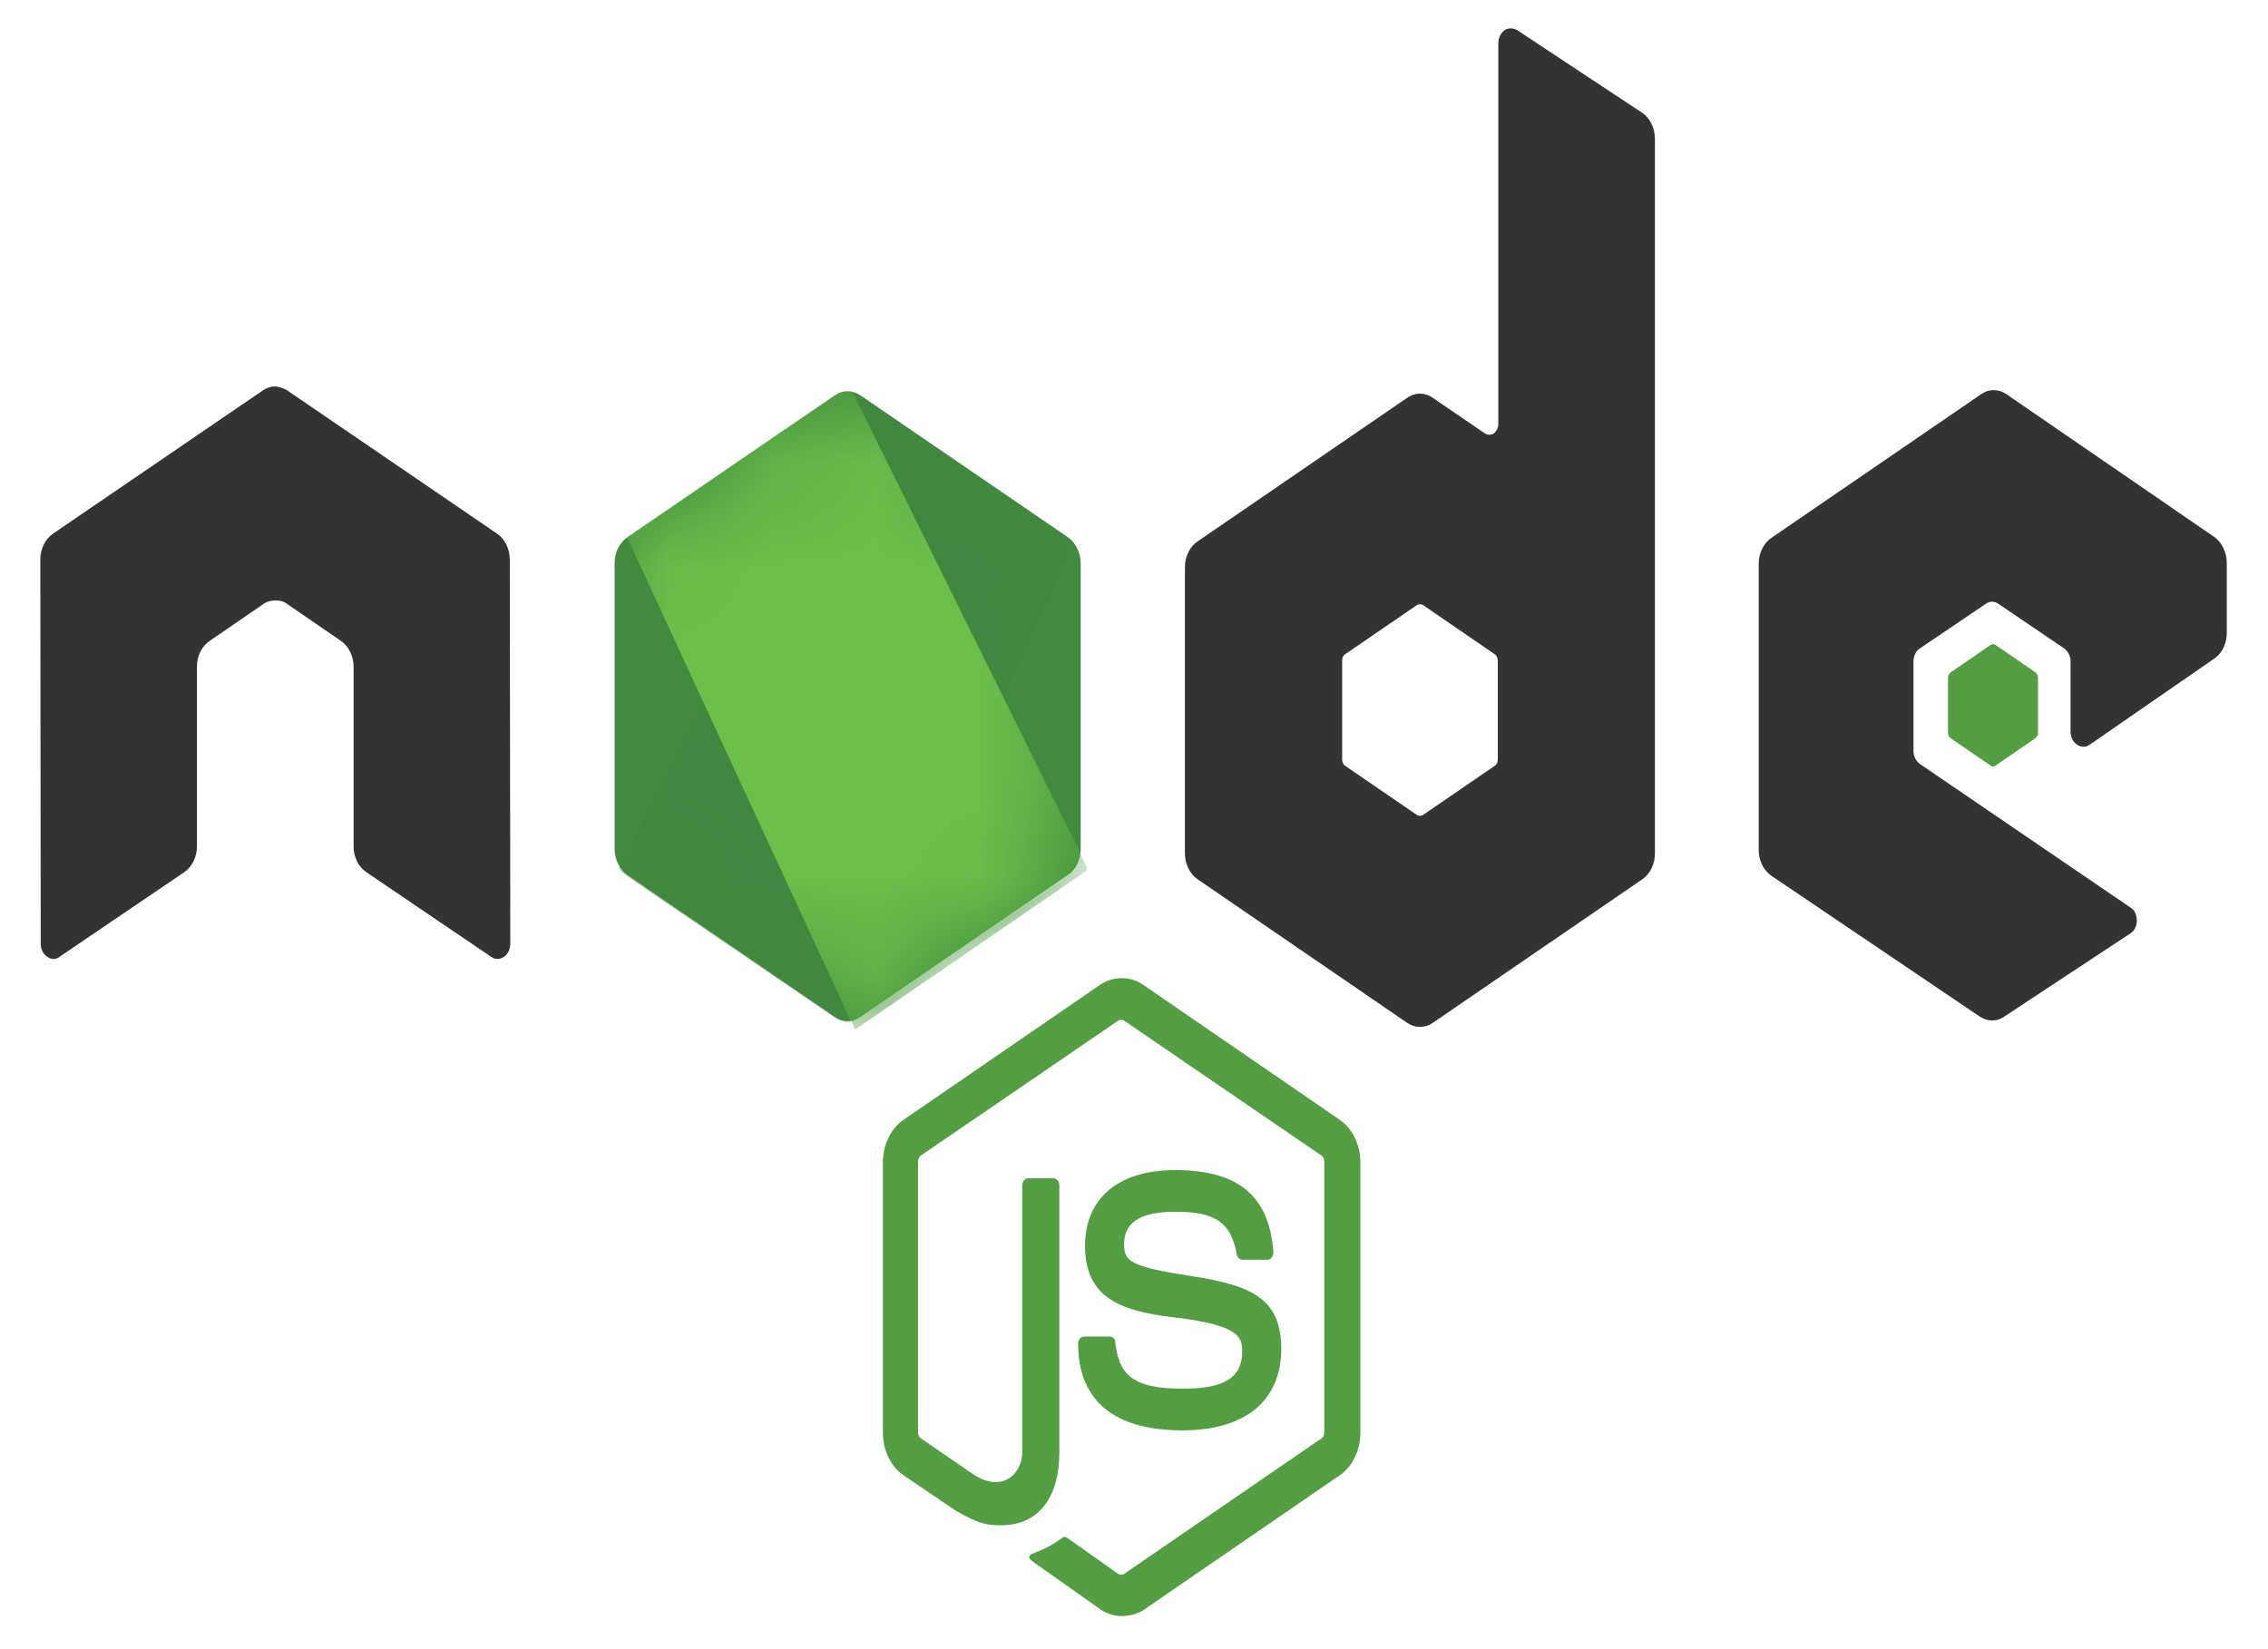 <svg width="22" height="16" viewBox="0 0 22 16" fill="none" xmlns="http://www.w3.org/2000/svg">
<g clip-path="url(#clip0_86_29662)">
<path d="M10.88 15.679C10.808 15.679 10.741 15.656 10.679 15.617L10.041 15.167C9.945 15.105 9.993 15.082 10.022 15.071C10.151 15.02 10.175 15.008 10.309 14.917C10.324 14.906 10.343 14.912 10.357 14.923L10.847 15.27C10.866 15.281 10.89 15.281 10.904 15.27L12.817 13.956C12.836 13.945 12.846 13.922 12.846 13.894V11.272C12.846 11.244 12.836 11.221 12.817 11.21L10.904 9.902C10.885 9.891 10.861 9.891 10.847 9.902L8.934 11.21C8.914 11.221 8.905 11.25 8.905 11.272V13.894C8.905 13.916 8.914 13.945 8.934 13.956L9.456 14.314C9.739 14.485 9.916 14.286 9.916 14.087V11.5C9.916 11.466 9.94 11.431 9.974 11.431H10.218C10.247 11.431 10.276 11.46 10.276 11.5V14.087C10.276 14.536 10.07 14.798 9.71 14.798C9.6 14.798 9.514 14.798 9.269 14.655L8.766 14.314C8.641 14.229 8.564 14.07 8.564 13.899V11.278C8.564 11.107 8.641 10.948 8.766 10.863L10.679 9.549C10.799 9.47 10.962 9.47 11.081 9.549L12.994 10.863C13.119 10.948 13.196 11.107 13.196 11.278V13.899C13.196 14.07 13.119 14.229 12.994 14.314L11.081 15.628C11.019 15.662 10.947 15.679 10.88 15.679ZM11.47 13.877C10.631 13.877 10.458 13.422 10.458 13.035C10.458 13.001 10.482 12.967 10.516 12.967H10.765C10.794 12.967 10.818 12.989 10.818 13.024C10.856 13.325 10.966 13.473 11.475 13.473C11.877 13.473 12.05 13.365 12.05 13.109C12.05 12.961 12.002 12.853 11.374 12.779C10.851 12.717 10.525 12.58 10.525 12.085C10.525 11.625 10.851 11.352 11.398 11.352C12.011 11.352 12.314 11.602 12.352 12.148C12.352 12.165 12.347 12.182 12.338 12.199C12.328 12.21 12.314 12.222 12.299 12.222H12.05C12.026 12.222 12.002 12.199 11.997 12.171C11.94 11.858 11.791 11.756 11.398 11.756C10.957 11.756 10.904 11.938 10.904 12.074C10.904 12.239 10.966 12.29 11.561 12.381C12.15 12.472 12.429 12.603 12.429 13.092C12.424 13.592 12.079 13.877 11.47 13.877Z" fill="#539E43"/>
<path d="M4.945 5.427C4.945 5.325 4.897 5.228 4.821 5.177L2.788 3.789C2.754 3.767 2.716 3.755 2.678 3.75H2.658C2.62 3.75 2.582 3.767 2.548 3.789L0.515 5.177C0.439 5.228 0.391 5.325 0.391 5.427L0.395 9.157C0.395 9.208 0.419 9.259 0.458 9.282C0.496 9.311 0.544 9.311 0.578 9.282L1.786 8.463C1.862 8.412 1.91 8.316 1.91 8.213V6.468C1.91 6.365 1.958 6.269 2.035 6.217L2.548 5.865C2.586 5.836 2.63 5.825 2.673 5.825C2.716 5.825 2.759 5.836 2.793 5.865L3.306 6.217C3.382 6.269 3.43 6.365 3.43 6.468V8.213C3.43 8.316 3.478 8.412 3.555 8.463L4.763 9.282C4.801 9.311 4.849 9.311 4.888 9.282C4.926 9.259 4.95 9.208 4.95 9.157L4.945 5.427ZM14.716 0.292C14.678 0.27 14.63 0.27 14.596 0.292C14.558 0.321 14.534 0.366 14.534 0.418V4.114C14.534 4.148 14.519 4.182 14.491 4.205C14.462 4.222 14.433 4.222 14.404 4.205L13.896 3.858C13.859 3.833 13.817 3.819 13.774 3.819C13.731 3.819 13.689 3.833 13.652 3.858L11.619 5.251C11.542 5.302 11.494 5.399 11.494 5.501V8.281C11.494 8.384 11.542 8.48 11.619 8.532L13.652 9.925C13.689 9.95 13.731 9.963 13.774 9.963C13.817 9.963 13.859 9.95 13.896 9.925L15.929 8.532C16.006 8.48 16.053 8.384 16.053 8.281V1.35C16.053 1.242 16.006 1.145 15.929 1.094L14.716 0.292ZM14.529 7.366C14.529 7.394 14.519 7.417 14.5 7.429L13.805 7.906C13.795 7.912 13.785 7.915 13.774 7.915C13.763 7.915 13.752 7.912 13.743 7.906L13.047 7.429C13.028 7.417 13.019 7.389 13.019 7.366V6.411C13.019 6.382 13.028 6.36 13.047 6.348L13.743 5.871C13.752 5.865 13.763 5.862 13.774 5.862C13.785 5.862 13.795 5.865 13.805 5.871L14.5 6.348C14.519 6.36 14.529 6.388 14.529 6.411V7.366ZM21.481 6.388C21.557 6.337 21.6 6.24 21.6 6.138V5.461C21.6 5.359 21.552 5.262 21.481 5.211L19.462 3.824C19.425 3.798 19.383 3.785 19.34 3.785C19.297 3.785 19.255 3.798 19.218 3.824L17.185 5.217C17.108 5.268 17.06 5.364 17.06 5.467V8.247C17.06 8.35 17.108 8.446 17.185 8.498L19.203 9.862C19.28 9.913 19.371 9.913 19.443 9.862L20.666 9.055C20.704 9.032 20.728 8.981 20.728 8.93C20.728 8.879 20.704 8.827 20.666 8.805L18.623 7.412C18.585 7.383 18.561 7.338 18.561 7.286V6.416C18.561 6.365 18.585 6.314 18.623 6.291L19.261 5.859C19.279 5.845 19.301 5.838 19.323 5.838C19.345 5.838 19.367 5.845 19.386 5.859L20.023 6.291C20.061 6.32 20.085 6.365 20.085 6.416V7.099C20.085 7.15 20.109 7.201 20.148 7.224C20.186 7.252 20.234 7.252 20.272 7.224L21.481 6.388Z" fill="#333333"/>
<path d="M19.309 6.257C19.316 6.252 19.324 6.249 19.333 6.249C19.341 6.249 19.35 6.252 19.357 6.257L19.745 6.524C19.759 6.536 19.769 6.553 19.769 6.575V7.11C19.769 7.133 19.759 7.15 19.745 7.161L19.357 7.428C19.35 7.434 19.341 7.437 19.333 7.437C19.324 7.437 19.316 7.434 19.309 7.428L18.921 7.161C18.906 7.15 18.896 7.133 18.896 7.11V6.575C18.896 6.553 18.906 6.536 18.921 6.524L19.309 6.257Z" fill="#539E43"/>
<path d="M8.345 3.835C8.307 3.81 8.265 3.796 8.222 3.796C8.18 3.796 8.137 3.81 8.1 3.835L6.082 5.216C6.005 5.268 5.962 5.364 5.962 5.467V8.236C5.962 8.338 6.01 8.435 6.082 8.486L8.1 9.868C8.137 9.893 8.18 9.906 8.222 9.906C8.265 9.906 8.307 9.893 8.345 9.868L10.363 8.486C10.44 8.435 10.483 8.338 10.483 8.236V5.467C10.483 5.364 10.435 5.268 10.363 5.216L8.345 3.835Z" fill="url(#paint0_linear_86_29662)"/>
<mask id="mask0_86_29662" style="mask-type:luminance" maskUnits="userSpaceOnUse" x="5" y="3" width="6" height="7">
<path d="M8.345 3.835C8.307 3.81 8.265 3.796 8.222 3.796C8.18 3.796 8.137 3.81 8.1 3.835L6.082 5.216C6.005 5.268 5.962 5.364 5.962 5.467V8.236C5.962 8.338 6.01 8.435 6.082 8.486L8.1 9.868C8.137 9.893 8.18 9.906 8.222 9.906C8.265 9.906 8.307 9.893 8.345 9.868L10.363 8.486C10.44 8.435 10.483 8.338 10.483 8.236V5.467C10.483 5.364 10.435 5.268 10.363 5.216L8.345 3.835Z" fill="white"/>
</mask>
<g mask="url(#mask0_86_29662)">
<path d="M10.368 5.217L8.34 3.835C8.32 3.823 8.299 3.814 8.277 3.807L6.005 8.424C6.024 8.451 6.046 8.474 6.072 8.492L8.1 9.874C8.158 9.914 8.225 9.925 8.287 9.902L10.42 5.274C10.406 5.251 10.387 5.234 10.368 5.217Z" fill="url(#paint1_linear_86_29662)"/>
</g>
<mask id="mask1_86_29662" style="mask-type:luminance" maskUnits="userSpaceOnUse" x="5" y="3" width="6" height="7">
<path d="M8.345 3.835C8.307 3.81 8.265 3.796 8.222 3.796C8.18 3.796 8.137 3.81 8.1 3.835L6.082 5.216C6.005 5.268 5.962 5.364 5.962 5.467V8.236C5.962 8.338 6.01 8.435 6.082 8.486L8.1 9.868C8.137 9.893 8.18 9.906 8.222 9.906C8.265 9.906 8.307 9.893 8.345 9.868L10.363 8.486C10.44 8.435 10.483 8.338 10.483 8.236V5.467C10.483 5.364 10.435 5.268 10.363 5.216L8.345 3.835Z" fill="white"/>
</mask>
<g mask="url(#mask1_86_29662)">
<path fill-rule="evenodd" clip-rule="evenodd" d="M10.373 8.486C10.431 8.446 10.474 8.378 10.493 8.304L8.268 3.801C8.211 3.789 8.148 3.795 8.096 3.835L6.082 5.211L8.254 9.907C8.285 9.901 8.316 9.89 8.345 9.873L10.373 8.486L10.373 8.486Z" fill="url(#paint2_linear_86_29662)"/>
<path fill-rule="evenodd" clip-rule="evenodd" d="M10.372 8.486L8.349 9.868C8.32 9.885 8.29 9.897 8.258 9.902L8.296 9.987L10.54 8.446V8.412L10.482 8.298C10.473 8.378 10.43 8.446 10.372 8.486Z" fill="url(#paint3_linear_86_29662)"/>
<path fill-rule="evenodd" clip-rule="evenodd" d="M10.372 8.486L8.349 9.868C8.32 9.885 8.29 9.897 8.258 9.902L8.296 9.987L10.54 8.446V8.412L10.482 8.298C10.473 8.378 10.43 8.446 10.372 8.486Z" fill="url(#paint4_linear_86_29662)"/>
</g>
</g>
<defs>
<linearGradient id="paint0_linear_86_29662" x1="314.242" y1="110.636" x2="35.696" y2="479.665" gradientUnits="userSpaceOnUse">
<stop stop-color="#41873F"/>
<stop offset="0.329" stop-color="#418B3D"/>
<stop offset="0.635" stop-color="#419637"/>
<stop offset="0.932" stop-color="#3FA92D"/>
<stop offset="1" stop-color="#3FAE2A"/>
</linearGradient>
<linearGradient id="paint1_linear_86_29662" x1="197.096" y1="340.732" x2="790.244" y2="69.019" gradientUnits="userSpaceOnUse">
<stop offset="0.138" stop-color="#41873F"/>
<stop offset="0.403" stop-color="#54A044"/>
<stop offset="0.714" stop-color="#66B848"/>
<stop offset="0.908" stop-color="#6CC04A"/>
</linearGradient>
<linearGradient id="paint2_linear_86_29662" x1="-13.277" y1="309.38" x2="453.772" y2="309.38" gradientUnits="userSpaceOnUse">
<stop offset="0.092" stop-color="#6CC04A"/>
<stop offset="0.286" stop-color="#66B848"/>
<stop offset="0.597" stop-color="#54A044"/>
<stop offset="0.862" stop-color="#41873F"/>
</linearGradient>
<linearGradient id="paint3_linear_86_29662" x1="-228.76" y1="93.202" x2="238.283" y2="93.202" gradientUnits="userSpaceOnUse">
<stop offset="0.092" stop-color="#6CC04A"/>
<stop offset="0.286" stop-color="#66B848"/>
<stop offset="0.597" stop-color="#54A044"/>
<stop offset="0.862" stop-color="#41873F"/>
</linearGradient>
<linearGradient id="paint4_linear_86_29662" x1="306.325" y1="-348.151" x2="142.234" y2="376.82" gradientUnits="userSpaceOnUse">
<stop stop-color="#41873F"/>
<stop offset="0.329" stop-color="#418B3D"/>
<stop offset="0.635" stop-color="#419637"/>
<stop offset="0.932" stop-color="#3FA92D"/>
<stop offset="1" stop-color="#3FAE2A"/>
</linearGradient>
<clipPath id="clip0_86_29662">
<rect width="21.241" height="15.448" fill="white" transform="translate(0.38 0.275)"/>
</clipPath>
</defs>
</svg>
